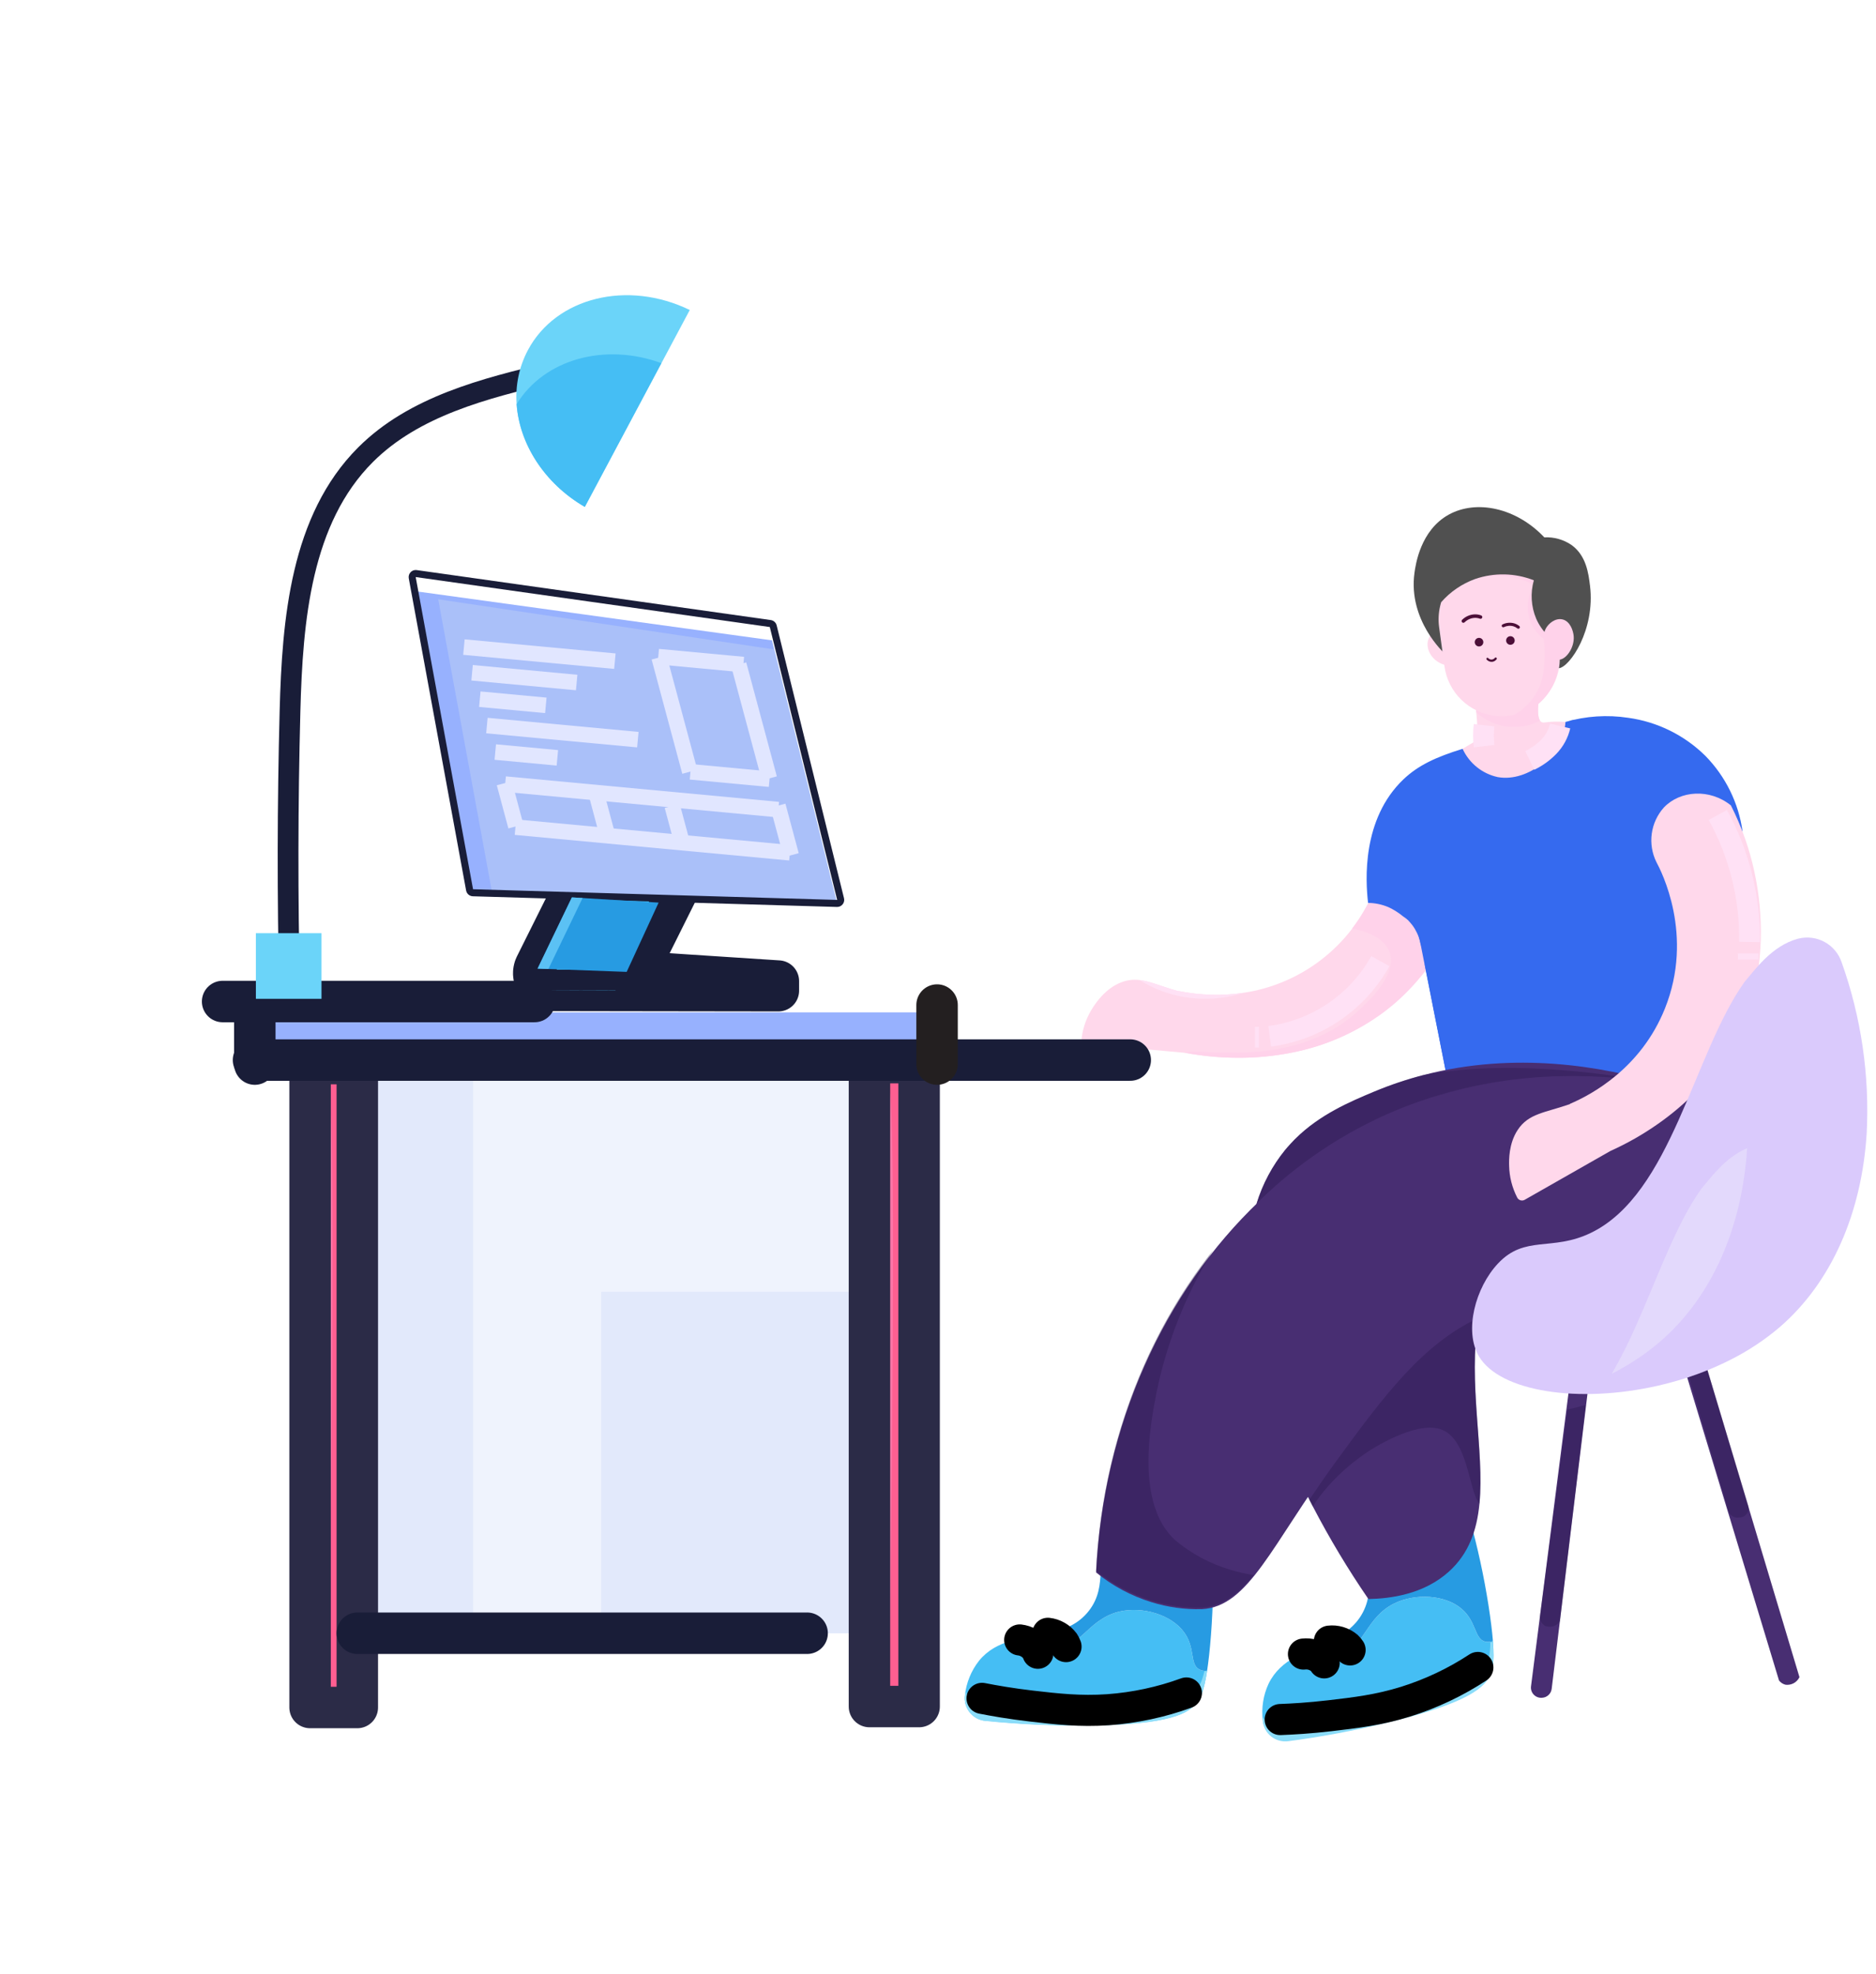 <svg width="173" height="182" viewBox="0 0 173 182" fill="none" xmlns="http://www.w3.org/2000/svg">
<path d="M164.658 155.327C164.418 155.269 164.205 155.13 164.056 154.934C160.79 144.156 157.524 133.377 154.257 122.599C154.775 122.011 155.293 121.423 155.811 120.836L165.942 154.629C165.828 154.865 165.643 155.059 165.413 155.185C165.182 155.31 164.919 155.359 164.658 155.327Z" fill="#482E72"/>
<path opacity="0.39" d="M160.47 139.906L160.285 139.921C160.089 139.936 159.895 139.884 159.734 139.773C159.572 139.662 159.454 139.499 159.399 139.311L150.561 109.358C150.529 109.251 150.519 109.138 150.531 109.026C150.543 108.914 150.576 108.806 150.63 108.708C150.684 108.609 150.757 108.522 150.844 108.452C150.932 108.381 151.032 108.329 151.14 108.297L151.149 108.294C151.366 108.23 151.599 108.255 151.797 108.362C151.996 108.469 152.144 108.651 152.209 108.867C155.213 118.848 158.217 128.828 161.22 138.809C161.257 138.931 161.266 139.06 161.246 139.186C161.227 139.312 161.179 139.432 161.107 139.537C161.035 139.643 160.941 139.73 160.83 139.794C160.72 139.858 160.597 139.896 160.47 139.906Z" fill="#2B194E"/>
<path d="M146.905 124.284C145.635 134.757 144.364 145.23 143.092 155.703C143.066 155.924 142.961 156.129 142.797 156.28C142.634 156.431 142.422 156.519 142.199 156.529L142.157 156.531C142.021 156.536 141.884 156.512 141.758 156.46C141.632 156.407 141.518 156.328 141.426 156.227C141.333 156.127 141.264 156.007 141.222 155.876C141.181 155.746 141.168 155.608 141.186 155.472L145.201 124.068L146.053 124.178L146.905 124.284Z" fill="#482E72"/>
<path opacity="0.39" d="M146.234 129.525C145.442 136.169 144.649 142.811 143.855 149.454C143.718 149.68 143.505 149.849 143.254 149.931C143.003 150.013 142.731 150.004 142.487 149.904C142.355 149.825 142.243 149.718 142.157 149.591C142.071 149.464 142.014 149.32 141.99 149.169L144.553 129.955C144.856 129.886 145.166 129.811 145.484 129.73C145.74 129.664 145.99 129.596 146.234 129.525Z" fill="#2B194E"/>
<path d="M111.317 154.032C110.986 156.156 110.616 156.675 110.398 156.945C109.622 157.909 108.087 159.013 100.125 159.071C97.032 159.091 93.939 158.948 90.861 158.643C90.582 158.617 90.311 158.535 90.065 158.402C89.818 158.269 89.601 158.087 89.425 157.869C89.25 157.65 89.121 157.398 89.045 157.128C88.97 156.859 88.949 156.576 88.984 156.298C89.111 155.139 89.56 154.037 90.28 153.12C91.903 151.129 94.345 151.074 96.589 150.597C96.898 151.074 97.378 151.415 97.93 151.551C99.618 151.87 100.44 149.226 103.242 148.577C105.336 148.093 107.992 148.843 109.194 150.49C110.262 151.951 109.694 153.441 110.603 153.918C110.824 154.028 111.073 154.068 111.317 154.032Z" fill="#45BEF4"/>
<path d="M111.317 154.057C110.986 156.18 110.616 156.7 110.398 156.969C109.622 157.934 108.087 159.038 100.125 159.096C97.032 159.116 93.939 158.973 90.861 158.667C90.582 158.641 90.311 158.559 90.065 158.426C89.818 158.293 89.601 158.112 89.425 157.893C89.25 157.675 89.121 157.423 89.045 157.153C88.97 156.883 88.949 156.601 88.984 156.323C89.001 156.19 89.023 156.054 89.049 155.917C89.172 156.315 89.409 156.668 89.732 156.931C90.054 157.194 90.447 157.357 90.861 157.398C93.939 157.703 97.032 157.846 100.125 157.826C108.087 157.768 109.622 156.664 110.398 155.7C110.564 155.495 110.817 155.148 111.074 154.063C111.155 154.069 111.237 154.067 111.317 154.057Z" fill="#8ADCF9"/>
<path d="M111.675 150.71C111.568 152.119 111.444 153.197 111.317 154.032C111.073 154.068 110.824 154.028 110.603 153.918C109.694 153.441 110.262 151.951 109.194 150.489C107.993 148.843 105.337 148.093 103.242 148.577C100.44 149.226 99.619 151.869 97.93 151.551C97.378 151.415 96.898 151.074 96.589 150.597C98.037 150.288 99.404 149.808 100.411 148.515C102.317 146.07 100.723 143.577 102.534 141.927C104.509 140.128 108.473 141.197 111.814 142.564C111.926 145.28 111.879 148 111.675 150.71Z" fill="#279BE2"/>
<path d="M90.562 156.582C91.653 156.798 93.21 157.072 95.097 157.291C97.46 157.564 99.599 157.81 102.194 157.63C104.658 157.453 107.086 156.933 109.407 156.086" stroke="black" stroke-width="2.867" stroke-linecap="round" stroke-linejoin="round" stroke-dasharray="97.49 97.49"/>
<path d="M94.034 151.198C94.327 151.232 94.609 151.324 94.865 151.47C95.121 151.616 95.344 151.813 95.522 152.048C95.6 152.166 95.663 152.293 95.711 152.426" stroke="black" stroke-width="2.867" stroke-linecap="round" stroke-linejoin="round"/>
<path d="M96.632 150.584C96.925 150.617 97.208 150.71 97.463 150.856C97.719 151.002 97.942 151.199 98.12 151.434C98.198 151.552 98.261 151.679 98.308 151.812" stroke="black" stroke-width="2.867" stroke-linecap="round" stroke-linejoin="round"/>
<path d="M137.674 151.297C137.838 153.44 137.597 154.031 137.447 154.343C136.912 155.459 135.67 156.886 127.933 158.767C124.927 159.496 121.884 160.065 118.818 160.473C118.54 160.512 118.258 160.494 117.987 160.421C117.717 160.348 117.464 160.222 117.243 160.049C117.023 159.876 116.839 159.661 116.703 159.416C116.568 159.171 116.483 158.901 116.454 158.622C116.311 157.464 116.495 156.289 116.986 155.231C118.111 152.922 120.475 152.309 122.549 151.329C122.96 151.723 123.505 151.946 124.073 151.952C125.79 151.874 125.984 149.113 128.562 147.839C130.49 146.888 133.247 147.01 134.794 148.337C136.169 149.514 135.957 151.095 136.952 151.351C137.192 151.407 137.444 151.389 137.674 151.297Z" fill="#45BEF4"/>
<path d="M137.67 151.357C137.835 153.5 137.593 154.09 137.443 154.403C136.908 155.519 135.666 156.946 127.929 158.827C124.923 159.555 121.88 160.125 118.814 160.533C118.536 160.571 118.254 160.554 117.984 160.481C117.713 160.408 117.46 160.281 117.239 160.109C117.019 159.936 116.835 159.721 116.699 159.476C116.564 159.23 116.479 158.96 116.45 158.682C116.435 158.549 116.426 158.411 116.42 158.272C116.631 158.631 116.942 158.92 117.317 159.103C117.691 159.285 118.11 159.353 118.523 159.298C121.589 158.89 124.632 158.321 127.638 157.592C135.375 155.711 136.617 154.284 137.152 153.168C137.266 152.931 137.433 152.535 137.434 151.42C137.515 151.407 137.594 151.386 137.67 151.357Z" fill="#8ADCF9"/>
<path d="M137.261 147.982C137.479 149.378 137.606 150.456 137.674 151.297C137.445 151.388 137.193 151.406 136.953 151.35C135.958 151.094 136.17 149.513 134.795 148.335C133.249 147.008 130.491 146.887 128.564 147.838C125.985 149.112 125.791 151.873 124.075 151.95C123.506 151.945 122.961 151.722 122.551 151.328C123.889 150.696 125.11 149.915 125.794 148.427C127.089 145.61 124.965 143.548 126.351 141.527C127.86 139.324 131.964 139.455 135.529 140.02C136.26 142.638 136.838 145.297 137.261 147.982Z" fill="#279BE2"/>
<path d="M118.056 158.536C119.166 158.495 120.745 158.406 122.632 158.186C124.995 157.911 127.134 157.662 129.618 156.89C131.976 156.153 134.22 155.091 136.285 153.734" stroke="black" stroke-width="2.867" stroke-linecap="round" stroke-linejoin="round" stroke-dasharray="97.49 97.49"/>
<path d="M120.201 152.499C120.494 152.464 120.79 152.49 121.073 152.573C121.355 152.657 121.618 152.797 121.844 152.986C121.947 153.082 122.038 153.192 122.115 153.311" stroke="black" stroke-width="2.867" stroke-linecap="round" stroke-linejoin="round"/>
<path d="M122.59 151.306C122.882 151.271 123.179 151.297 123.461 151.38C123.744 151.464 124.006 151.605 124.233 151.793C124.336 151.89 124.427 151.999 124.503 152.118" stroke="black" stroke-width="2.867" stroke-linecap="round" stroke-linejoin="round"/>
<path d="M136.584 77.271C136.284 79.428 135.704 81.537 134.86 83.544C134.272 84.944 132.107 89.876 127.622 93.263C125.085 95.165 122.146 96.464 119.031 97.058C117.461 97.367 115.864 97.523 114.264 97.523C112.582 97.529 110.904 97.375 109.251 97.065C106.231 96.792 103.215 96.517 100.202 96.24C100.134 96.234 100.068 96.215 100.008 96.183C99.949 96.151 99.896 96.108 99.853 96.055C99.811 96.002 99.78 95.941 99.761 95.876C99.743 95.811 99.738 95.743 99.747 95.675C99.884 94.66 100.25 93.689 100.818 92.837C101.104 92.406 101.942 91.149 103.348 90.587C103.895 90.362 104.491 90.283 105.079 90.357C105.296 90.383 105.512 90.422 105.725 90.474C105.733 90.478 105.742 90.48 105.751 90.48C105.939 90.538 106.131 90.591 106.329 90.642C107.007 90.853 107.761 91.136 108.673 91.386V91.367C109.666 91.57 110.676 91.685 111.689 91.711C111.691 91.71 111.693 91.711 111.695 91.711C111.696 91.712 111.698 91.713 111.699 91.714C112.71 91.743 113.722 91.68 114.722 91.526C117.05 91.171 119.267 90.29 121.204 88.949C123.14 87.609 124.746 85.845 125.898 83.791C126.979 81.89 127.679 79.797 127.96 77.629C128.096 76.734 128.496 75.901 129.11 75.236C129.723 74.571 130.521 74.105 131.402 73.898C133.547 73.463 135.883 74.875 136.584 77.271Z" fill="#FFD8EB"/>
<path d="M136.319 79.119C135.991 80.634 135.524 82.115 134.922 83.544C134.335 84.944 132.169 89.876 127.685 93.263C125.147 95.165 122.209 96.464 119.093 97.058C117.523 97.367 115.927 97.522 114.327 97.523C112.645 97.528 110.966 97.375 109.313 97.065L109.209 97.055C110.258 96.857 111.45 97.058 113.057 97.049L113.054 97.032C115.837 97.138 121.252 96.885 125.23 93.218C126.241 92.287 128.907 89.83 128.135 87.763C127.542 86.176 125.252 85.709 124.696 85.609C125.066 85.118 125.41 84.607 125.726 84.08C126.744 82.374 127.472 80.513 127.883 78.57C127.883 78.566 127.883 78.562 127.883 78.558C127.883 78.555 127.882 78.551 127.88 78.547C127.964 78.102 128.007 77.781 128.023 77.628C128.131 76.718 128.525 75.866 129.148 75.194C129.772 74.523 130.592 74.067 131.492 73.892C132.391 73.717 133.323 73.832 134.153 74.222C134.983 74.611 135.667 75.253 136.108 76.057C136.24 77.072 136.31 78.095 136.319 79.119Z" fill="#FFD2EA"/>
<path d="M133.436 57.619C133.518 58.87 133.601 60.122 133.683 61.373C132.361 61.29 131.493 60.14 131.664 59.14C131.762 58.733 131.987 58.367 132.305 58.094C132.622 57.821 133.018 57.655 133.436 57.619Z" fill="#FFD8EB"/>
<path d="M141.194 72.965C138.525 73.786 135.469 72.023 134.878 69.039C134.982 68.971 135.164 68.857 135.395 68.721C135.723 68.526 135.956 68.406 135.989 68.386C136.2 68.266 136.346 67.662 136.135 65.669C136.096 65.295 136.047 64.876 135.979 64.399C135.94 64.123 135.898 63.831 135.849 63.516L142.087 63.337C142.025 63.665 141.976 63.961 141.937 64.227C141.749 65.552 141.83 66.172 142.019 66.438C142.056 66.501 142.112 66.55 142.178 66.581C142.369 66.669 142.571 66.555 143.363 66.532C143.696 66.523 144.03 66.533 144.363 66.562C145.262 69.293 143.723 72.186 141.194 72.965Z" fill="#FFD8EB"/>
<path d="M155.088 81.4C156.876 86.961 157.744 92.776 157.659 98.616C157.625 101.053 157.433 103.486 157.085 105.899C154.266 106.136 151.295 106.474 148.194 106.941C143.59 107.636 139.33 108.522 135.44 109.5C134.943 106.993 134.448 104.486 133.953 101.98C133.661 100.489 133.366 98.998 133.07 97.505C132.904 96.665 132.739 95.827 132.573 94.986C132.557 94.901 132.537 94.814 132.518 94.713C131.989 92.031 131.458 89.348 130.927 86.664C130.848 86.255 130.69 85.866 130.463 85.517C130.164 85.103 129.792 84.748 129.365 84.469C128.958 84.134 128.509 83.854 128.031 83.634C127.439 83.384 126.803 83.251 126.16 83.245C125.92 81.18 125.576 75.513 129.427 71.848C130.781 70.562 132.414 69.799 134.878 69.039C135.179 69.695 135.628 70.273 136.191 70.725C136.753 71.178 137.413 71.493 138.119 71.646C140.95 72.156 144.201 69.455 144.363 66.561C146.24 66.015 148.213 65.884 150.146 66.178C152.844 66.549 155.349 67.787 157.283 69.705C159.129 71.594 160.323 74.024 160.692 76.64C159.706 76.932 158.776 77.389 157.942 77.991C156.726 78.877 155.746 80.048 155.088 81.4Z" fill="#356AEF"/>
<path d="M159.455 76.886C158.859 77.064 158.282 77.302 157.734 77.597C157.25 74.982 156.041 72.556 154.247 70.593C152.29 68.491 149.686 67.103 146.85 66.648C146.137 66.521 145.413 66.456 144.688 66.453C146.085 66.221 147.51 66.212 148.909 66.427C151.573 66.766 154.051 67.975 155.958 69.866C157.865 71.757 159.095 74.225 159.455 76.886Z" fill="#356AEF"/>
<path d="M156.843 94.423C156.809 96.86 156.617 99.293 156.268 101.706C153.45 101.943 150.479 102.28 147.378 102.748C142.774 103.443 138.514 104.329 134.624 105.307C134.127 102.8 133.631 100.293 133.137 97.787C132.844 96.296 132.55 94.805 132.253 93.312C132.088 92.471 131.922 91.634 131.757 90.793C131.74 90.708 131.721 90.621 131.701 90.52C131.594 89.971 131.484 89.422 131.377 88.874C136.305 93.933 138.874 94.452 140.32 93.856C142.97 92.763 142.384 87.701 145.846 86.418C147.947 85.638 149.502 87.006 151.23 85.709C152.873 84.475 152.668 82.337 153.497 82.238C154.049 82.173 154.962 83.017 156.502 87.546C156.761 89.829 156.875 92.126 156.843 94.423Z" fill="#356AEF"/>
<path d="M159.092 102.09C144.665 106.305 139.46 112.461 137.444 117.475C136.927 118.774 136.555 120.126 136.337 121.507C135.349 127.54 136.908 133.726 136.431 138.645C136.194 141.1 135.444 143.243 133.619 144.892C131.294 146.993 128.232 147.386 126.193 147.428C124.312 144.688 122.6 141.837 121.066 138.889C120.956 138.681 120.852 138.473 120.748 138.268C115.452 127.807 113.65 117.975 115.877 110.968C116.432 109.157 117.331 107.471 118.527 106.003L118.53 106C118.585 105.932 118.644 105.863 118.702 105.798C118.907 105.565 119.121 105.331 119.348 105.097C119.384 105.061 119.42 105.022 119.459 104.987C121.699 102.772 124.41 101.61 126.729 100.642C128.207 100.025 129.727 99.514 131.278 99.113C139.707 96.924 147.695 98.282 153.234 99.941C153.27 99.951 153.305 99.96 153.341 99.973C155.298 100.565 157.218 101.271 159.092 102.09Z" fill="#482E72"/>
<path opacity="0.39" d="M116.143 110.727C116.154 110.719 116.165 110.709 116.175 110.698C116.154 110.732 116.134 110.766 116.117 110.802C116.127 110.776 116.134 110.753 116.143 110.727Z" fill="#2B194E"/>
<path opacity="0.39" d="M159.28 102.09C157.874 102.499 156.556 102.931 155.322 103.376C150.247 101.512 141.571 99.233 132.161 101.165C140.395 98.535 148.094 98.983 153.611 99.999C153.612 100.001 153.613 100.001 153.615 100.002C153.617 100.003 153.619 100.003 153.62 100.003C155.546 100.587 157.436 101.284 159.28 102.09Z" fill="#2B194E"/>
<path opacity="0.39" d="M118.702 105.798C118.642 105.867 118.586 105.935 118.527 106.003L118.53 106C118.585 105.931 118.643 105.863 118.702 105.798Z" fill="#2B194E"/>
<path opacity="0.39" d="M153.559 100.013C153.487 100 153.416 99.987 153.341 99.974C147.785 98.98 140.119 98.584 131.93 101.201C130.333 101.711 128.995 102.259 128.761 102.357C123.95 104.368 119.575 107.292 115.877 110.968C116.432 109.157 117.331 107.472 118.527 106.003L118.53 106C118.585 105.932 118.644 105.864 118.702 105.799C118.907 105.565 119.121 105.331 119.348 105.097C119.384 105.062 119.42 105.023 119.459 104.987C121.699 102.773 124.41 101.61 126.729 100.642C128.207 100.025 129.727 99.514 131.278 99.113C140.152 97.444 150.799 99.441 153.234 99.941C153.367 99.97 153.477 99.993 153.559 100.013Z" fill="#2B194E"/>
<path d="M160.659 101.853C160.568 103.071 160.478 104.29 160.39 105.509C159.86 112.76 151.843 117.426 145.898 119.209C142.044 120.368 142.171 119.199 138.719 120.225C132.15 122.176 128.209 127.436 123.134 134.395C117.224 142.493 115.169 148.12 110.84 148.36C109.261 148.402 107.686 148.182 106.178 147.711C104.316 147.137 102.584 146.208 101.077 144.973C101.739 131.411 107.301 119.137 116.143 110.727C116.154 110.718 116.165 110.709 116.175 110.698C119.906 107.135 124.263 104.292 129.027 102.311C130.079 101.876 131.123 101.494 132.16 101.165C140.395 98.535 148.093 98.983 153.61 99.999C153.611 100.001 153.613 100.001 153.614 100.002C153.616 100.003 153.618 100.003 153.62 100.003C156.009 100.444 158.362 101.062 160.659 101.853Z" fill="#482E72"/>
<path opacity="0.39" d="M115.595 145.214C114.108 147.035 112.682 148.113 110.841 148.214C109.262 148.256 107.686 148.036 106.178 147.565C104.317 146.991 102.584 146.062 101.077 144.827C101.626 133.596 105.532 123.251 111.883 115.25C109.357 119.317 107.578 123.802 106.63 128.495C106.1 131.235 104.669 138.616 108.364 141.993C109.859 143.244 111.595 144.176 113.465 144.73C114.162 144.942 114.874 145.104 115.595 145.214Z" fill="#2B194E"/>
<path opacity="0.39" d="M136.431 138.645C135.411 137.434 135.408 132.55 132.778 131.748C130.476 131.044 126.54 133.576 126.167 133.826C125.556 134.236 122.884 136.025 121.066 138.888C120.955 138.681 120.851 138.473 120.748 138.268C121.491 137.158 122.303 135.979 123.206 134.742C127.612 128.696 131.17 123.933 136.336 121.507C135.349 127.54 136.908 133.726 136.431 138.645Z" fill="#2B194E"/>
<path d="M133.214 60.245L133.254 60.277C133.279 60.296 133.306 60.314 133.336 60.334C135.146 61.538 136.954 61.509 139.025 61.574C139.987 61.577 140.947 61.672 141.891 61.858C141.95 61.856 142.008 61.845 142.064 61.826C142.412 61.728 143.673 61.617 143.764 61.607C144.761 61.496 147.125 58.068 146.627 54.005C146.488 52.876 146.286 51.232 144.926 50.25C144.188 49.746 143.305 49.497 142.412 49.542C139.828 46.809 136.147 46.035 133.591 47.452C130.981 48.899 130.541 52.081 130.439 52.818C129.834 57.203 133.205 60.237 133.214 60.245Z" fill="#505050"/>
<path d="M142.019 66.438C141.078 66.93 140.008 67.12 138.955 66.982C137.903 66.845 136.918 66.386 136.135 65.669C136.096 65.295 136.047 64.876 135.979 64.399L141.937 64.227C141.749 65.552 141.83 66.172 142.019 66.438Z" fill="#FFD2EA"/>
<path d="M143.265 63.11C143.217 63.204 143.165 63.302 143.109 63.396C142.476 64.475 141.483 65.296 140.304 65.714C139.958 65.837 139.6 65.924 139.236 65.974L139.194 65.981C138.817 66.032 138.436 66.043 138.057 66.013C138.012 66.01 137.969 66.007 137.924 66C136.738 65.877 135.627 65.359 134.771 64.528C133.915 63.698 133.362 62.604 133.203 61.422L132.713 57.827C132.535 56.526 132.842 55.204 133.574 54.113C134.307 53.023 135.415 52.239 136.687 51.911C136.891 51.857 137.098 51.816 137.307 51.788C138.705 51.597 140.122 51.97 141.245 52.824C142.368 53.677 143.107 54.942 143.298 56.34L143.791 59.983C143.94 61.055 143.756 62.146 143.265 63.11Z" fill="#FFD8EB"/>
<path d="M143.169 63.254C143.117 63.351 143.065 63.449 143.01 63.54C142.612 64.222 142.067 64.807 141.413 65.251C140.759 65.695 140.015 65.987 139.233 66.105C140.241 65.651 141.083 64.895 141.643 63.942C141.698 63.851 141.75 63.754 141.802 63.657C142.059 63.159 142.233 62.623 142.315 62.069C142.464 61.023 142.482 59.963 142.369 58.912C141.79 58.488 141.346 57.905 141.09 57.234C140.909 56.689 140.847 56.112 140.908 55.542C140.969 54.972 141.152 54.421 141.444 53.928C140.744 53.552 139.986 53.297 139.201 53.172C138.064 52.996 136.902 53.097 135.813 53.464C135.94 52.75 135.949 52.374 135.84 52.336C135.829 52.333 135.818 52.332 135.807 52.334C135.796 52.335 135.785 52.339 135.775 52.345C135.769 52.345 135.762 52.349 135.756 52.349C136.197 52.149 136.663 52.013 137.142 51.943L137.207 51.933C137.9 51.839 138.604 51.882 139.28 52.06C139.956 52.238 140.59 52.547 141.146 52.97C141.702 53.393 142.17 53.921 142.522 54.525C142.874 55.129 143.104 55.796 143.198 56.488L143.695 60.132C143.843 61.202 143.659 62.291 143.169 63.254Z" fill="#FFD2EA"/>
<path d="M131.475 52.799C131.391 53.279 131.466 54.166 132.904 55.517C133.747 54.556 134.819 53.823 136.021 53.386C137.786 52.777 139.71 52.818 141.447 53.501C141.115 54.674 141.192 55.924 141.666 57.047C141.937 57.663 142.331 58.218 142.823 58.677C143.316 59.136 143.898 59.49 144.532 59.716C145.672 57.849 146.305 55.716 146.37 53.529C146.191 53.021 145.93 52.547 145.596 52.124C144.458 50.699 142.798 50.352 141.509 50.086C137.997 49.36 131.902 50.368 131.475 52.799Z" fill="#505050"/>
<path d="M139.287 59.447C139.505 59.447 139.682 59.27 139.682 59.051C139.682 58.833 139.505 58.655 139.287 58.655C139.068 58.655 138.891 58.833 138.891 59.051C138.891 59.27 139.068 59.447 139.287 59.447Z" fill="#4C0F38"/>
<path d="M136.392 59.6C136.611 59.6 136.788 59.423 136.788 59.204C136.788 58.986 136.611 58.809 136.392 58.809C136.174 58.809 135.997 58.986 135.997 59.204C135.997 59.423 136.174 59.6 136.392 59.6Z" fill="#4C0F38"/>
<path d="M137.789 60.966C137.876 60.924 137.953 60.862 138.013 60.786C138.028 60.764 138.035 60.736 138.032 60.709C138.028 60.682 138.014 60.657 137.993 60.639C137.983 60.631 137.971 60.624 137.959 60.62C137.946 60.616 137.933 60.615 137.92 60.616C137.907 60.617 137.894 60.621 137.883 60.627C137.871 60.634 137.861 60.642 137.853 60.653C137.814 60.703 137.764 60.744 137.706 60.771C137.648 60.799 137.585 60.813 137.521 60.811C137.414 60.803 137.313 60.754 137.239 60.675C137.23 60.666 137.219 60.658 137.207 60.652C137.195 60.646 137.182 60.643 137.169 60.643C137.156 60.642 137.143 60.645 137.13 60.65C137.118 60.654 137.107 60.662 137.098 60.671C137.079 60.691 137.069 60.718 137.07 60.745C137.07 60.772 137.081 60.798 137.1 60.818C137.21 60.935 137.36 61.007 137.521 61.019C137.613 61.025 137.705 61.006 137.789 60.966Z" fill="#4C0F38"/>
<path d="M134.949 57.419C134.917 57.419 134.885 57.41 134.858 57.392C134.831 57.373 134.81 57.348 134.798 57.318C134.786 57.288 134.783 57.255 134.79 57.223C134.797 57.191 134.813 57.162 134.837 57.14C135.148 56.835 135.561 56.657 135.996 56.64C136.197 56.635 136.397 56.668 136.586 56.738C136.606 56.745 136.625 56.756 136.64 56.77C136.656 56.785 136.669 56.802 136.678 56.821C136.687 56.84 136.693 56.861 136.694 56.883C136.695 56.904 136.691 56.925 136.684 56.945C136.677 56.965 136.666 56.984 136.652 57C136.637 57.016 136.62 57.028 136.601 57.037C136.581 57.047 136.56 57.052 136.539 57.053C136.518 57.054 136.496 57.051 136.476 57.043C136.325 56.988 136.165 56.961 136.003 56.965C135.65 56.98 135.314 57.126 135.062 57.374C135.031 57.403 134.991 57.419 134.949 57.419Z" fill="#4C0F38"/>
<path d="M138.579 57.827C138.553 57.818 138.53 57.801 138.513 57.779C138.496 57.757 138.486 57.73 138.484 57.702C138.482 57.674 138.489 57.646 138.504 57.622C138.518 57.598 138.539 57.579 138.564 57.567C138.903 57.403 139.29 57.37 139.652 57.475C139.817 57.527 139.971 57.609 140.106 57.717C140.135 57.74 140.154 57.774 140.159 57.811C140.163 57.848 140.153 57.885 140.13 57.914C140.107 57.944 140.073 57.963 140.036 57.967C139.999 57.971 139.962 57.961 139.932 57.938C139.824 57.851 139.7 57.785 139.567 57.743C139.272 57.658 138.957 57.686 138.682 57.82C138.65 57.835 138.613 57.838 138.579 57.827Z" fill="#4C0F38"/>
<path d="M144.077 57.105C143.436 56.962 142.795 57.472 142.537 57.973C141.968 59.073 142.896 60.795 143.723 60.824C144.412 60.849 145.209 59.708 145.122 58.655C145.079 58.141 144.794 57.264 144.077 57.105Z" fill="#FFD2EA"/>
<path d="M159.618 74.254C160.604 76.196 161.334 78.257 161.789 80.387C162.106 81.871 163.148 87.157 161.404 92.499C160.41 95.51 158.741 98.255 156.524 100.524C155.412 101.675 154.191 102.715 152.879 103.63C151.502 104.596 150.037 105.429 148.503 106.119C145.871 107.619 143.239 109.118 140.607 110.615C140.549 110.648 140.484 110.67 140.416 110.678C140.349 110.686 140.28 110.68 140.215 110.661C140.15 110.642 140.09 110.61 140.037 110.566C139.985 110.523 139.942 110.47 139.911 110.409C139.443 109.499 139.189 108.494 139.167 107.47C139.155 106.953 139.124 105.443 139.957 104.178C140.967 102.635 142.512 102.592 144.783 101.79L144.772 101.774C146.834 100.895 151.332 98.45 153.526 93.005C156.265 86.206 153.175 80.27 152.747 79.477C152.347 78.666 152.199 77.753 152.322 76.857C152.446 75.961 152.834 75.122 153.438 74.448C154.949 72.865 157.672 72.689 159.618 74.254Z" fill="#FFD8EB"/>
<path d="M172.139 104.529C171.672 111.832 168.918 118.215 164.113 122.365C162.747 123.525 161.25 124.52 159.651 125.33C158.044 126.148 156.362 126.81 154.628 127.307C154.04 127.479 153.456 127.629 152.868 127.762C145.585 129.418 138.325 128.317 136.386 125.054C134.987 122.7 136.062 118.696 138.146 116.485C140.637 113.839 143.111 115.397 146.686 113.676C150.423 111.881 152.794 107.741 154.816 103.227C156.839 98.714 158.528 93.814 160.892 90.509C161.814 89.454 163.382 87.187 165.82 86.541C165.827 86.541 165.833 86.538 165.84 86.538C166.655 86.334 167.518 86.443 168.256 86.845C168.995 87.247 169.555 87.911 169.827 88.707C171.637 93.776 172.423 99.154 172.139 104.529Z" fill="#DACAFC"/>
<path opacity="0.54" d="M161.118 105.857C160.651 113.159 157.898 119.545 153.09 123.692C151.727 124.853 150.23 125.848 148.632 126.657C149.448 125.244 150.185 123.786 150.84 122.292C152.864 117.776 154.546 112.881 156.911 109.573C157.74 108.623 159.087 106.703 161.118 105.857Z" fill="#ECE6FC"/>
<path d="M114.722 91.525C112.316 92.299 109.724 92.271 107.335 91.444C106.545 91.167 105.788 90.802 105.079 90.356C105.296 90.383 105.512 90.422 105.725 90.473C105.733 90.477 105.742 90.48 105.751 90.48C105.939 90.538 106.131 90.59 106.329 90.642C107.007 90.853 107.761 91.136 108.673 91.386V91.366C109.666 91.569 110.676 91.684 111.69 91.71C111.691 91.71 111.693 91.71 111.695 91.711C111.696 91.712 111.698 91.713 111.699 91.714C112.711 91.743 113.722 91.68 114.722 91.525Z" fill="#FFE1F5"/>
<path d="M158.414 75.138C160.389 78.72 161.397 82.754 161.339 86.844" stroke="#FFE1F5" stroke-width="1.912" stroke-miterlimit="10"/>
<path d="M161.219 87.905V88.472" stroke="#FFE1F5" stroke-width="1.912" stroke-miterlimit="10"/>
<path d="M127.291 88.617C126.25 90.488 124.785 92.09 123.014 93.293C121.242 94.496 119.213 95.266 117.09 95.543" stroke="#FFE1F5" stroke-width="1.912" stroke-miterlimit="10"/>
<path d="M116.091 95.626H115.737" stroke="#FFE1F5" stroke-width="1.912" stroke-miterlimit="10"/>
<path d="M136.856 66.864C136.782 67.505 136.783 68.153 136.858 68.794" stroke="#FFE1F5" stroke-width="1.912" stroke-miterlimit="10"/>
<path d="M143.872 66.938C143.705 67.652 143.348 68.308 142.838 68.836C142.329 69.361 141.732 69.791 141.073 70.108" stroke="#FFE1F5" stroke-width="1.912" stroke-miterlimit="10"/>
<path d="M131.032 87.198C131.318 85.073 131.604 82.947 131.889 80.821C131.222 82.174 130.555 83.527 129.887 84.879C130.11 85.109 130.306 85.364 130.472 85.638C130.759 86.116 130.95 86.646 131.032 87.198Z" fill="#356AEF"/>
<path opacity="0.18" d="M79.494 97.781H32.951V150.58H79.494V97.781Z" fill="#AAC0F9"/>
<path opacity="0.18" d="M79.494 119.091H55.437V150.58H79.494V119.091Z" fill="#AAC0F9"/>
<path opacity="0.18" d="M43.624 98.059H33.239V150.567H43.624V98.059Z" fill="#AAC0F9"/>
<path d="M69.836 90.453V91.339L57.001 91.32C54.81 91.314 52.618 91.311 50.426 91.308C49.341 91.306 48.636 90.071 49.12 89.021L49.131 88.998L56.289 73.481L65.213 73.513L57.791 89.605L69.836 90.453Z" fill="#45BEF4"/>
<path d="M71.779 90.453V91.339L57.904 91.32C55.536 91.314 53.167 91.311 50.797 91.308C50.528 91.307 50.264 91.238 50.029 91.107C49.794 90.975 49.596 90.786 49.455 90.557C49.314 90.328 49.233 90.067 49.221 89.798C49.209 89.529 49.265 89.262 49.385 89.021L49.397 88.998L57.135 73.481L66.781 73.513L58.758 89.605L71.779 90.453Z" stroke="#191D38" stroke-width="3.823" stroke-linecap="round" stroke-linejoin="round" stroke-dasharray="412.9 412.9"/>
<path d="M56.765 91.32L56.755 91.339L47.108 91.303C50.326 91.31 53.545 91.315 56.765 91.32Z" fill="#45BEF4"/>
<path d="M32.95 97.908H28.595V157.425H32.95V97.908Z" fill="#FF5F91"/>
<path d="M30.327 157.425H28.595V97.908L32.95 98.357C31.895 98.444 30.858 98.674 30.426 99.243C30.308 99.418 30.237 99.62 30.22 99.831C30.203 100.041 30.24 100.253 30.328 100.444C30.787 101.708 30.749 122.247 30.327 157.425Z" fill="#FF76A7"/>
<path d="M86.314 93.336H23.498V97.841H86.314V93.336Z" fill="#97B1FE"/>
<path d="M86.414 96.51H23.597V97.781H86.414V96.51Z" fill="#86A6F7"/>
<path d="M32.95 98.059H28.595V157.425H32.95V98.059Z" stroke="#2B2B47" stroke-width="3.823" stroke-linecap="round" stroke-linejoin="round" stroke-dasharray="315.41 315.41"/>
<path d="M84.758 97.819H80.179V157.336H84.758V97.819Z" fill="#FF5F91"/>
<path d="M82 157.337H80.179V97.819L84.757 98.269C83.649 98.355 82.558 98.586 82.104 99.154C81.98 99.326 81.904 99.529 81.886 99.74C81.868 99.952 81.907 100.165 81.999 100.356C82.484 101.619 82.444 122.159 82 157.337Z" fill="#FF76A7"/>
<path d="M84.758 97.971H80.179V157.337H84.758V97.971Z" stroke="#2B2B47" stroke-width="3.823" stroke-linecap="round" stroke-linejoin="round" stroke-dasharray="315.41 315.41"/>
<path d="M23.378 97.735H104.228" stroke="#191D38" stroke-width="3.823" stroke-linecap="round" stroke-linejoin="round"/>
<path d="M23.498 98.105V92.668" stroke="#191D38" stroke-width="3.823" stroke-linecap="round" stroke-linejoin="round"/>
<path d="M86.414 98.105V92.662" stroke="#231F20" stroke-width="3.823" stroke-linecap="round" stroke-linejoin="round"/>
<path d="M20.529 92.337H49.292" stroke="#191D38" stroke-width="3.823" stroke-linecap="round" stroke-linejoin="round"/>
<path d="M32.95 150.579H74.431" stroke="#191D38" stroke-width="3.823" stroke-linecap="round" stroke-linejoin="round"/>
<path d="M77.202 83.392L43.623 82.409C41.916 73.118 40.209 63.827 38.501 54.535L71.189 59.039L77.202 83.392Z" fill="#97B1FE"/>
<path d="M77.202 83.294L45.393 82.362C43.732 73.325 42.071 64.288 40.411 55.251L71.393 59.878C73.33 67.683 75.266 75.489 77.202 83.294Z" fill="#AAC0F9"/>
<path d="M77.202 82.969C75.131 74.583 73.061 66.197 70.99 57.811C60.105 56.275 49.22 54.739 38.334 53.203C40.097 62.797 41.86 72.391 43.623 81.985C54.816 82.313 66.009 82.641 77.202 82.969ZM77.202 83.618C77.195 83.618 77.189 83.618 77.183 83.618L76.117 83.587L43.604 82.634C43.298 82.625 43.04 82.403 42.984 82.102C42.102 77.298 41.219 72.494 40.336 67.69C39.456 62.9 38.576 58.11 37.696 53.321C37.658 53.115 37.721 52.904 37.866 52.754C37.989 52.625 38.159 52.554 38.334 52.554C38.365 52.554 38.395 52.556 38.425 52.56L59.218 55.494L71.081 57.168C71.343 57.205 71.557 57.398 71.621 57.655C73.691 66.041 75.762 74.427 77.832 82.813C77.881 83.01 77.835 83.219 77.707 83.376C77.584 83.529 77.398 83.618 77.202 83.618Z" fill="#191D38"/>
<path d="M52.739 82.737C51.684 84.925 50.63 87.114 49.575 89.302L57.79 89.605L60.736 83.217L52.739 82.737Z" fill="#279BE2"/>
<path d="M53.725 82.795C52.676 84.977 51.625 87.158 50.572 89.338C50.241 89.328 49.906 89.315 49.575 89.302C50.63 87.114 51.684 84.925 52.737 82.737L53.725 82.795Z" fill="#5BC1F4"/>
<path d="M42.782 59.659L56.703 60.958" stroke="#E1E6FF" stroke-width="1.434" stroke-miterlimit="10"/>
<path d="M43.535 62.027L53.179 62.926" stroke="#E1E6FF" stroke-width="1.434" stroke-miterlimit="10"/>
<path d="M44.248 64.463L50.335 65.031" stroke="#E1E6FF" stroke-width="1.434" stroke-miterlimit="10"/>
<path d="M44.901 66.894L58.822 68.193" stroke="#E1E6FF" stroke-width="1.434" stroke-miterlimit="10"/>
<path d="M45.674 69.336L51.399 69.87" stroke="#E1E6FF" stroke-width="1.434" stroke-miterlimit="10"/>
<path d="M60.783 60.619L63.611 71.153" stroke="#E1E6FF" stroke-width="1.434" stroke-miterlimit="10"/>
<path d="M63.673 71.158L70.965 71.838" stroke="#E1E6FF" stroke-width="1.434" stroke-miterlimit="10"/>
<path d="M70.945 71.764L68.123 61.254L68.255 61.747" stroke="#E1E6FF" stroke-width="1.434" stroke-miterlimit="10"/>
<path d="M60.704 60.54L68.552 61.271L67.454 61.169" stroke="#E1E6FF" stroke-width="1.434" stroke-miterlimit="10"/>
<path d="M46.586 72.293L71.776 74.643" stroke="#E1E6FF" stroke-width="1.434" stroke-miterlimit="10"/>
<path d="M46.506 72.213L47.574 76.191" stroke="#E1E6FF" stroke-width="1.434" stroke-miterlimit="10"/>
<path d="M47.533 76.26L72.844 78.62" stroke="#E1E6FF" stroke-width="1.434" stroke-miterlimit="10"/>
<path d="M72.963 78.847L71.737 74.28" stroke="#E1E6FF" stroke-width="1.434" stroke-miterlimit="10"/>
<path d="M55.022 73.296L55.971 76.832" stroke="#E1E6FF" stroke-width="1.434" stroke-miterlimit="10"/>
<path d="M61.99 74.305L62.841 77.472" stroke="#E1E6FF" stroke-width="1.434" stroke-miterlimit="10"/>
<path d="M26.708 91.295C26.506 82.718 26.518 74.14 26.744 65.56C26.966 57.139 27.747 47.885 33.704 41.929C38.18 37.454 44.675 35.809 50.834 34.346" stroke="#191D38" stroke-width="1.912" stroke-miterlimit="10"/>
<path d="M63.608 28.581L60.995 33.481L53.929 46.735C50.185 44.56 47.9 40.91 47.643 37.261C47.513 35.536 47.873 33.809 48.682 32.28C51.285 27.396 57.886 25.796 63.608 28.581Z" fill="#6BD4F9"/>
<path d="M60.993 33.481L53.928 46.736C50.184 44.56 47.898 40.91 47.641 37.261C50.194 33.098 55.798 31.579 60.993 33.481Z" fill="#45BEF4"/>
<path d="M29.647 86.037H23.597V92.087H29.647V86.037Z" fill="#6BD4F9"/>
</svg>
